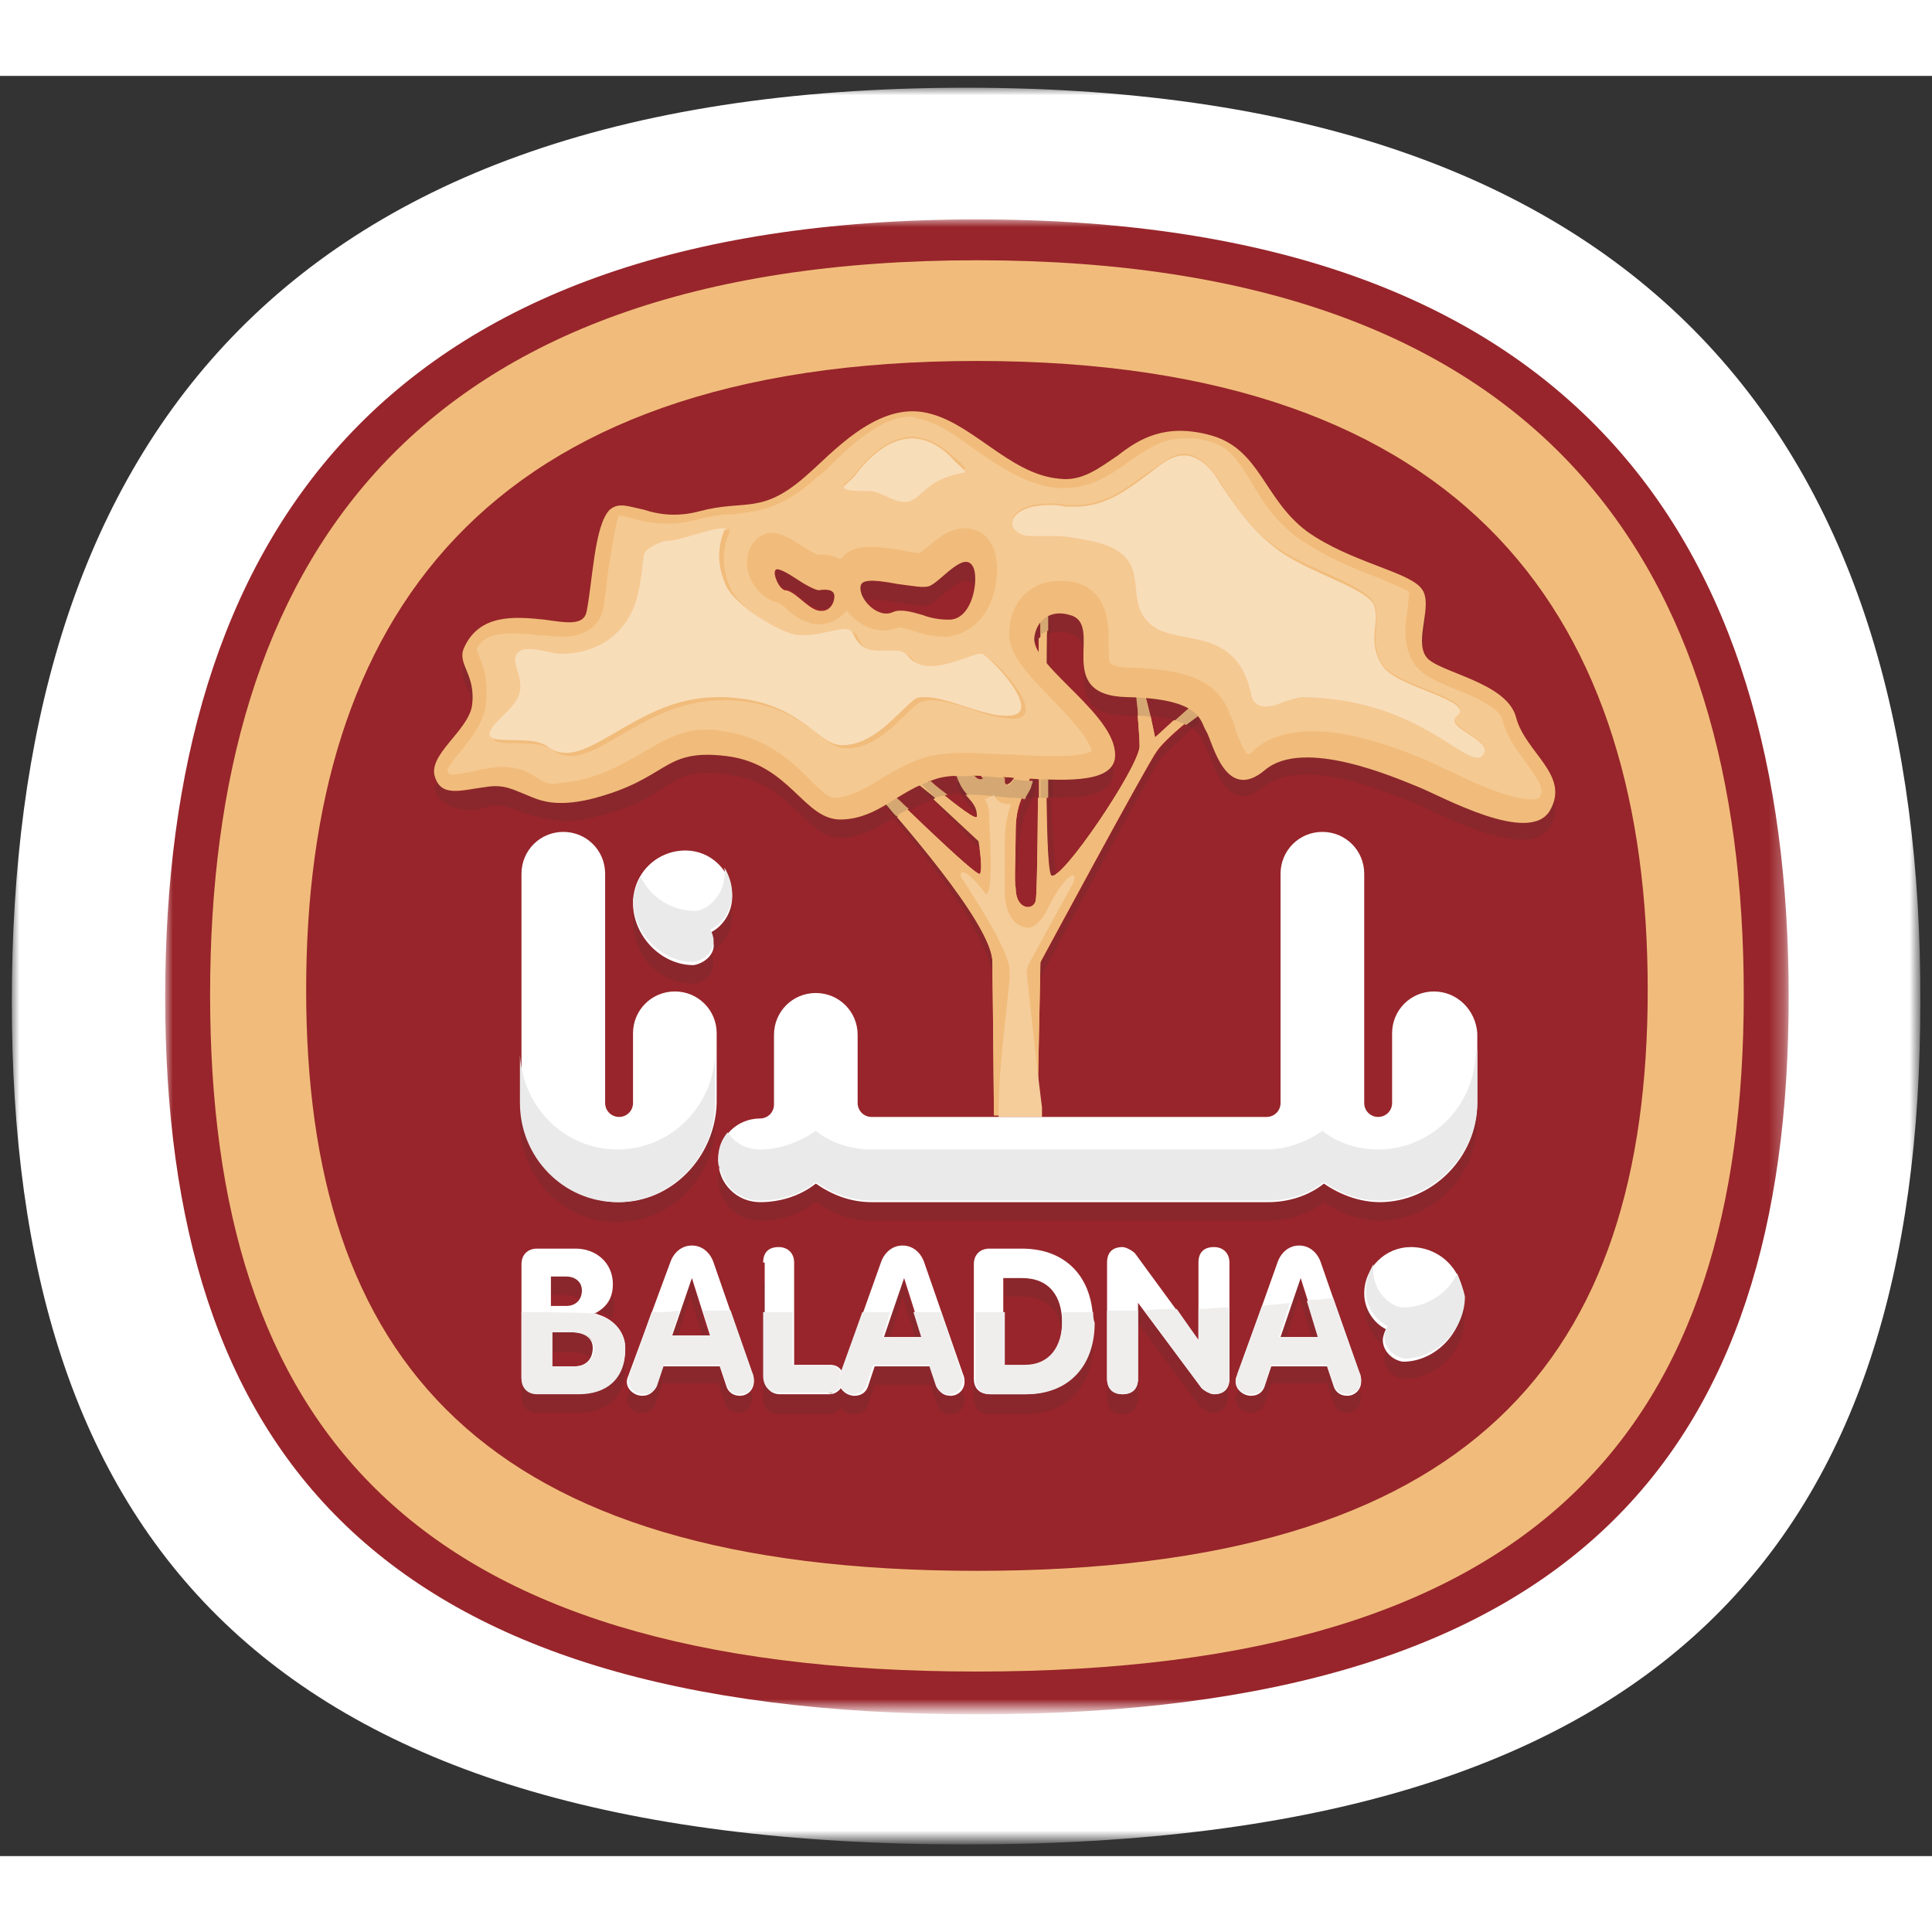 <svg height="100" width="100" viewBox="0 0 327 301.306" xmlns="http://www.w3.org/2000/svg" xmlns:xlink="http://www.w3.org/1999/xlink">
   <rect x="0" y="0" width="327" height="301.306" fill="#333333" stroke="none"/>
   <filter id="Adobe_OpacityMaskFilter" filterUnits="userSpaceOnUse" height="113.3" width="123.3" x="0" y="-.1">
      <feColorMatrix id="feColorMatrix5" type="matrix" values="1 0 0 0 0  0 1 0 0 0  0 0 1 0 0  0 0 0 1 0"/>
   </filter>
   <mask id="mask-2_2_" height="113.3" maskUnits="userSpaceOnUse" width="123.3" x="0" y="-.1">
      <g id="g11" filter="url(#Adobe_OpacityMaskFilter)">
         <polygon id="path-1_2_" clip-rule="evenodd" fill="#fff" fill-rule="evenodd" points="123.3 113.3 0 113.3 0 -.1 123.3 -.1"/>
      </g>
   </mask>
   <filter id="Adobe_OpacityMaskFilter_1_" filterUnits="userSpaceOnUse" height="96.4" width="104.9" x="9.9" y="8.4">
      <feColorMatrix id="feColorMatrix28" type="matrix" values="1 0 0 0 0  0 1 0 0 0  0 0 1 0 0  0 0 0 1 0"/>
   </filter>
   <mask id="mask-2_1_" height="96.4" maskUnits="userSpaceOnUse" width="104.9" x="9.9" y="8.4">
      <g id="g34" filter="url(#Adobe_OpacityMaskFilter_1_)">
         <polygon id="path-1_1_" clip-rule="evenodd" fill="#fff" fill-rule="evenodd" points="114.7 104.8 9.9 104.8 9.9 8.4 114.7 8.4"/>
      </g>
   </mask>
   <path id="Fill-1_1_" clip-rule="evenodd" d="m61.6-.1c-45.5 0-61.6 24.6-61.6 59 0 34.4 16.1 54.4 61.6 54.4 45.5 0 61.6-19.9 61.6-54.4.1-34.4-16.1-59-61.6-59" fill="#fff" fill-rule="evenodd" mask="url(#mask-2_2_)" transform="matrix(2.622 0 0 2.622 2 2.262)"/>
   <g id="g108" clip-rule="evenodd" fill-rule="evenodd" transform="matrix(2.622 0 0 2.622 2 2.1)">
      <path id="Fill-1" d="m62.3 8.4c-38.7 0-52.4 20.9-52.4 50.2 0 29.3 13.7 46.3 52.4 46.3 38.7 0 52.4-17 52.4-46.3 0-29.3-13.7-50.2-52.4-50.2" fill="#98252b" mask="url(#mask-2_1_)" transform="translate(0 .062)"/>
      <path id="Fill-4" d="m36.2 80.3h-1.4v1.3h1.4c.6 0 1 .2 1.2.4.1-.2.2-.4.2-.7 0-.5-.5-1-1.4-1zm2.6-2.5c-.1.5-.5 1-1 1.2 0 0-.1 0-.1 0v0c .4 0 .7.2 1 .4.2-.3.2-.7.2-1.1-.1-.1-.1-.3-.1-.5zm-5.9-.7v0 7.4c0 .6.4 1 1 1h2.7c1.8 0 3-1 3-2.9 0-.2 0-.4-.1-.5-.3 1.4-1.4 2.1-2.9 2.1h-2.7c-.6 0-1-.4-1-1zm2.9-.5h-1v1.3h1c .3 0 .7.1.8.3.1-.2.2-.4.2-.7.1-.6-.4-.9-1-.9z" fill="#8a272c"/>
      <path id="Fill-6" d="m45.6 82.4h-3.6l-.4 1.2c-.1.4-.4.7-.9.7-.3 0-.6-.1-.8-.4l-.1.3c0 .1-.1.2-.1.4 0 .5.4.9 1 .9.5 0 .8-.3.9-.7l.4-1.2h3.6l.4 1.2c.1.4.4.7.9.7.5 0 .9-.4.9-.9 0-.1 0-.3-.1-.5v-.1c-.2.2-.4.3-.7.3-.5 0-.8-.3-.9-.7zm-1.7-5.6v0l-.8 2.2v0l-.5 1.6h.4l.8-2.6v0l .8 2.6h.4z" fill="#8a272c"/>
      <path id="Fill-8" d="m48.5 77.1v0 7.4c0 .7.4 1.1 1 1.1h3.2c.4 0 .7-.2.8-.5.1.3.5.5.9.5.5 0 .8-.3.9-.7l.4-1.2h3.6l.4 1.2c.1.4.4.7.9.7.5 0 .9-.4.9-.9 0-.1 0-.3-.1-.5l-.1-.2c-.2.2-.4.3-.7.3-.5 0-.8-.3-.9-.7l-.4-1.2h-3.6l-.4 1.2c-.1.4-.4.7-.9.7v0 0 0c0 0 0 0 0 0v0 0c0 0 0 0 0 0v0c0 0 0 0 0 0v0c-.3 0-.6-.2-.7-.4l-.1.2c0-.1-.1-.1-.1-.2-.1.1-.2.2-.4.2 0 0 0 0 0 0 0 0 0 0 0 0-.1 0-.2 0-.3 0v0c0 0 0 0 0 0v0c0 0 0 0 0 0v0 0c0 0 0 0 0 0v0 0 0 0h-3.2c-.6 0-1-.4-1-1.1v-5.9zm9-.3v0l-.7 2.2v0l-.5 1.6h.4l.8-2.6v0l .8 2.6h.4l-.5-1.6v0z" fill="#8a272c"/>
      <path id="Fill-10" d="m62.1 77.2v0 7.4c0 .8.6 1 1 1h2.3c2.7 0 4.4-1.8 4.4-4.6 0-.2 0-.4 0-.7-.2 2.4-1.9 4-4.4 4h-2.3c-.4 0-1-.2-1-1zm3.2-.5h-1.2v1.3h1.2c1.5 0 2.3.9 2.5 2.3 0-.2 0-.4 0-.6 0-.2 0-.4 0-.6 0 0 0 0 0 0-.2-1.5-1-2.4-2.5-2.4z" fill="#8a272c"/>
      <path id="Fill-12" d="m72.6 78.4v0 .5.7 0l4.1 5.5c.2.2.6.4.8.4.6 0 1-.4 1-1v-1.3c0 .7-.4 1-1 1-.2 0-.6-.2-.8-.4l-3.7-5v0zm-1.9-1.3v0 7.5c0 .7.4 1 1 1 .6 0 1-.4 1-1v-1.3c0 .7-.4 1-1 1-.6 0-1-.4-1-1z" fill="#8a272c"/>
      <path id="Fill-14" d="m84.9 82.4h-3.6l-.4 1.2c-.1.4-.4.7-.9.7-.3 0-.6-.1-.8-.4l-.1.3c0 .1-.1.2-.1.4 0 .5.4.9 1 .9.5 0 .8-.3.9-.7l.4-1.2h3.6l.4 1.2c.1.4.4.7.9.7.5 0 .9-.4.9-.9 0-.1 0-.3-.1-.5v-.1c-.2.2-.4.3-.7.3-.5 0-.8-.3-.9-.7zm-1.8-5.6v0l-.5 1.6v0l-.7 2.2h.4l.8-2.6v0l .8 2.6h.4l-.7-2.3v0z" fill="#8a272c"/>
      <path id="Fill-16" d="m94.5 65.5c0 3.5-2.8 6.4-6.3 6.4v0 0c-1.3 0-2.6-.4-3.6-1.2-1 .7-2.2 1.2-3.6 1.2h-25.5v0c-1.3 0-2.6-.4-3.6-1.2-1 .7-2.2 1.2-3.6 1.2v0 0c-1.3 0-2.3-.9-2.6-2.1 0 .2-.1.4-.1.6 0 1.5 1.2 2.7 2.7 2.7 1.3 0 2.6-.4 3.6-1.2 1 .7 2.2 1.2 3.6 1.2h25.6c1.3 0 2.6-.4 3.6-1.2 1 .7 2.3 1.2 3.6 1.2 3.4 0 6.3-2.9 6.3-6.4v-1.2z" fill="#8a272c"/>
      <path id="Fill-18" d="m45.4 65.5c0 3.5-2.8 6.4-6.3 6.4v0 0c-3.4 0-6.1-2.7-6.3-6.1v1c0 3.5 2.8 6.4 6.3 6.4 3.4 0 6.3-2.9 6.3-6.4z" fill="#8a272c"/>
      <path id="Fill-20" d="m62.3 11.1c-36.6 0-49.5 19.7-49.5 47.4 0 27.7 12.9 43.7 49.5 43.7 36.6 0 49.5-16 49.5-43.7 0-27.7-12.9-47.4-49.5-47.4m0 84.6c-32 0-43.3-13.7-43.3-37.5 0-23.7 11.3-40.6 43.3-40.6 32 0 43.3 16.9 43.3 40.6 0 23.8-11.3 37.5-43.3 37.5" fill="#f1bc7b"/>
      <path id="Fill-22" d="m55.4 45l .3-.5c0 0 6.7 6.6 6.8 6.2.2-.4-.1-2.1-.1-2.1l-5.7-5.3.5-.2c0 0 5.1 4.5 5.1 3.9 0-1.4-1.6-1.2-1.6-4 0-.2.1-1.9.1-1.9l.8.4c0 0 0 2.1.2 2.6.2.4.8.8.8.2.1-.6.1-2.8.1-2.8h1.3v3.1c0 .9.7-.2.8-.7.1-.5.1-2.6.1-2.6l.8-.2c0 0 .3 2.9-.1 3.8-.4.9-.8 1.5-.8 3.1 0 1.6-.1 3.3 0 3.6 0 1.5 1.2 1.5 1.3.8.2-1.2.2-22.4.2-22.4l.6-.6c0 0-.4 20.8.2 21.4.6.5 5.6-6.9 5.7-8.3 0-1.4-.5-5.7-.5-5.7l.4-.1 1.1 5.2 2.3-2.1.5.5c0 0-2.1 1.6-2.7 2.5-.6.8-7.5 13.6-7.5 13.6l-.2 9.9h-2.8c-.1-10.9-.1-8.8-.1-9.9 0-2.5-6.4-9.6-7.9-11.4" fill="#f3bb7d"/>
      <path id="Fill-24" d="m65.9 52.9c0 0-.1 0-.1 0 .1 0 .1 0 .1 0zm-8.8-5.9c-.1 0-.1.1-.2.1 3.4 4 6 7.7 6.4 10.1 0-.3 0-.3 0-.7 0-2-3.7-6.6-6.2-9.5zm9.7-1.1c0 2.8.1 4.9.3 5.1 0 0 0 0 .1 0 .1 0 .1 0 .2-.1-.1-.9-.2-2.8-.3-5 0 0-.1 0-.3 0zm-7.2-.1c-.1 0-.1 0-.2.1l3.2 3.3c0 0 0 .2.1.5 0-.5-.1-1.1-.1-1.1zm5.8 0c-.3.6-.5 1.2-.5 2.3 0 1 0 2 0 2.7 0-.3.1-.6.1-1 0-2.6.5-3.1.9-4-.1 0-.3 0-.5 0zm-3.7-.2c-.1 0-.3 0-.4 0 .4.7.8 1 1.1 1.5 0 0 0 0 0 0 0 0 .1 0 .1 0v0c-.1-.8-.4-1.1-.8-1.5zm14.1-4.5c-.7.5-1.5 1.3-1.9 1.8-.6.8-7.5 13.6-7.5 13.6v.9c1.3-2.4 7.1-13.2 7.6-13.9.4-.6 1.6-1.6 2.2-2.2-.1 0-.2-.1-.4-.2zm-8.8-6c-.1 0-.1 0-.2.1 0 .6 0 1.3 0 2 .1.1.1.1.2.2 0-.8 0-1.5 0-2.3z" fill="#8a272c"/>
      <path id="Fill-26" d="m55.4 45l .3-.5c0 0 6.7 6.6 6.8 6.2.2-.4-.1-2.1-.1-2.1l-5.7-5.3.5-.2c0 0 5.1 4.5 5.1 3.9 0-1.4-1.6-1.2-1.6-4 0-.2.1-1.9.1-1.9l.8.4c0 0 0 2.1.2 2.6.2.4.8.8.8.2.1-.6.1-2.8.1-2.8h1.3v3.1c0 .9.7-.2.8-.7.1-.5.1-2.6.1-2.6l.8-.2c0 0 .3 2.9-.1 3.8-.4.9-.8 1.5-.8 3.1 0 1.6-.1 3.3 0 3.6 0 1.5 1.2 1.5 1.3.8.2-1.2.2-22.4.2-22.4l.6-.6c0 0-.4 20.8.2 21.4.6.5 5.6-6.9 5.7-8.3 0-1.4-.5-5.7-.5-5.7l.4-.1 1.1 5.2 2.3-2.1.5.5c0 0-2.1 1.6-2.7 2.5-.6.8-7.5 13.6-7.5 13.6l-.2 9.9h-2.8c-.1-10.9-.1-8.8-.1-9.9 0-2.5-6.4-9.6-7.9-11.4" fill="#f1bc7b"/>
      <path id="Fill-28" d="m63.8 66.4h-.4zm2.4-.5v.6h-.1v0h .1c0-.3 0-.4 0-.6z" fill="#af5b51"/>
      <polygon id="Fill-30" fill="#a25a50" points="66.1 66.4 63.8 66.4"/>
      <path id="Fill-32" d="m63.3 45.6c-.2.2-.3.2-.5.3.3.4.3.8.3 1.5 0 0 .3 4.6-.2 4.6 0 0-.1 0-.1-.1-.8-1-1.2-1.3-1.4-1.3-.2 0-.2.3 0 .5.3.5 3 4.5 3 5.8 0 .4 0 .4 0 .7-.3 3.1-.7 5.6-.7 8.8h2.8v-.6c-.5-4-1-8.8-1-8.8l.1-.4c.3-.5 1.4-2.6 2.7-4.9.3-.5.4-.9.2-.9-.2 0-.9.6-1.7 2.3-.3.6-.8 1.1-1.2 1.1 0 0 0 0 0 0-.8-.1-1.4-.7-1.5-2.1 0-.1 0-.4 0-.8 0-.7 0-1.7 0-2.8 0-1 .2-1.7.4-2.3-.1 0-.1 0-.2 0-.3 0-.7-.1-.9-.6 0 0-.1 0-.1 0" fill="#f5cd9b"/>
      <path id="Fill-34" d="m32.9 75.9c0-.6.4-1 1-1h2.5c1.3 0 2.4.9 2.4 2.3 0 .9-.4 1.5-1.2 1.9v0c1.1.2 2 1.1 2 2.2 0 1.9-1.2 2.9-3 2.9h-2.7c-.6 0-1-.4-1-1zm1.9 2.7h1c .6 0 1-.4 1-1 0-.6-.5-.9-1-.9h-1zm0 3.9h1.5c.7 0 1.2-.4 1.2-1.2 0-.6-.5-1-1.4-1h-1.4v2.2z" fill="#fff"/>
      <path id="Fill-36" d="m42.5 75.8c.2-.6.7-1.1 1.4-1.1.7 0 1.2.5 1.4 1.1l2.5 7.2c.1.2.1.4.1.5 0 .5-.4.9-.9.9-.5 0-.8-.3-.9-.7l-.4-1.2h-3.7l-.4 1.2c-.1.4-.4.7-.9.7-.5 0-1-.4-1-.9 0-.2.1-.4.1-.4zm.1 4.8h2.5l-1.2-3.8v0z" fill="#fff"/>
      <path id="Fill-38" d="m48.5 75.8c0-.7.4-1 1-1 .6 0 1 .4 1 1v6.6h2.3c.7 0 .9.5.9 1 0 .4-.4.9-.9.9h-3.2c-.6 0-1-.4-1-1.1v-7.4z" fill="#fff"/>
      <path id="Fill-40" d="m56.1 75.8c.2-.6.7-1.1 1.4-1.1.7 0 1.2.5 1.4 1.1l2.5 7.2c.1.2.1.4.1.5 0 .5-.4.9-.9.9-.5 0-.8-.3-.9-.7l-.4-1.2h-3.6l-.4 1.2c-.1.4-.4.7-.9.7-.5 0-1-.4-1-.9 0-.2.1-.4.1-.4zm.2 4.8h2.5l-1.2-3.8v0z" fill="#fff"/>
      <path id="Fill-42" d="m62.1 75.9c0-.6.4-1 1-1h2.1c2.9 0 4.6 1.9 4.6 4.8 0 2.8-1.8 4.6-4.4 4.6h-2.3c-.4 0-1-.2-1-1zm2 6.6h1.3c1.7 0 2.4-1.3 2.4-2.8 0-1.7-.8-2.9-2.6-2.9h-1.2v5.7z" fill="#fff"/>
      <path id="Fill-44" d="m70.7 75.8c0-.7.4-1 1-1 .2 0 .6.2.8.4l4.1 5.6v0-5c0-.7.4-1 1-1 .6 0 1 .4 1 1v7.5c0 .7-.4 1-1 1-.2 0-.6-.2-.8-.4l-4.1-5.5v0 4.9c0 .7-.4 1-1 1-.6 0-1-.4-1-1z" fill="#fff"/>
      <path id="Fill-46" d="m81.7 75.8c.2-.6.7-1.1 1.4-1.1.7 0 1.2.5 1.4 1.1l2.5 7.2c.1.2.1.4.1.5 0 .5-.4.9-.9.9-.5 0-.8-.3-.9-.7l-.4-1.2h-3.6l-.4 1.2c-.1.4-.4.7-.9.7-.5 0-1-.4-1-.9 0-.2.1-.4.1-.4zm.2 4.8h2.5l-1.2-3.8v0z" fill="#fff"/>
      <path id="Fill-48" d="m39.2 71.9c-3.4 0-6.3-2.9-6.3-6.4v-14.8c0-1.5 1.2-2.7 2.7-2.7 1.5 0 2.7 1.2 2.7 2.7v14.8c0 .5.4.9.9.9.5 0 .9-.4.9-.9v-4.5c0-1.5 1.2-2.7 2.7-2.7 1.5 0 2.7 1.2 2.7 2.7v4.5c-.1 3.5-2.9 6.4-6.3 6.4" fill="#fff"/>
      <path id="Fill-50" d="m91.8 58.3c-1.5 0-2.7 1.2-2.7 2.7v4.5c0 .5-.4.9-.9.9-.5 0-.9-.4-.9-.9v-14.8c0-1.5-1.2-2.7-2.7-2.7-1.5 0-2.7 1.2-2.7 2.7v14.6c0 .1 0 .1 0 .2 0 .5-.4.9-.9.9h-25.5c-.5 0-.9-.4-.9-.9 0-.1 0-.1 0-.2v-4.2c0-1.5-1.2-2.7-2.7-2.7-1.5 0-2.7 1.2-2.7 2.7v4.5c0 .5-.4.9-.9.9-1.5 0-2.7 1.2-2.7 2.7 0 1.5 1.2 2.7 2.7 2.7 1.3 0 2.6-.4 3.6-1.2 1 .7 2.2 1.2 3.6 1.2h25.6c1.3 0 2.6-.4 3.6-1.2 1 .7 2.3 1.2 3.6 1.2 3.4 0 6.3-2.9 6.3-6.4v-4.5c-.1-1.5-1.3-2.7-2.8-2.7" fill="#fff"/>
      <path id="Fill-52" d="m36.2 80.3c.9 0 1.4.4 1.4 1 0-.5-.5-1-1.4-1m1.5-1.2c0 0 0 0 0 0 0 0 0 0 0 0" fill="#c6a29a"/>
      <path id="Fill-54" d="m34.8 80.3v0h1.4c.9 0 1.4.4 1.4 1 0 .7-.5 1.2-1.2 1.2h-1.5v-2.2zm-1.9-1.3v4.3c0 .6.4 1 1 1h2.7c1.8 0 3-1 3-2.9 0-1.2-.9-2.1-2-2.2v0c0 0 .1 0 .1 0 0 0 .1 0 .1-.1-1.6-.1-3.3-.1-4.9-.1z" fill="#efeeed"/>
      <path id="Fill-56" d="m41.3 79l-1.4 4c0 .1-.1.2-.1.4 0-.2.1-.4.1-.4z" fill="#cca49c"/>
      <polygon id="Fill-58" fill="#c6a29a" points="42.6 80.6 43.1 79"/>
      <path id="Fill-60" d="m41.3 79l-1.4 4c0 .1-.1.2-.1.4 0 .5.4.9 1 .9.5 0 .8-.3.9-.7l.4-1.2h3.6l.4 1.2c.1.4.4.7.9.7.5 0 .9-.4.9-.9 0-.1 0-.3-.1-.5l-1.4-4c-.6 0-1.2 0-1.8 0l .5 1.6h-2.5l.5-1.6c-.6.1-1.2.1-1.8.1" fill="#efeeed"/>
      <path id="Fill-62" d="m53.5 83.8c0 0 0 0 0 0 0 0 0 0 0 0zm .9-3.4l-.9 2.5v0z" fill="#cca49c"/>
      <path id="Fill-64" d="m53 84.2c-.1 0-.2 0-.3 0 .2.1.2.1.3 0zm3.8-5.2v0l-.5 1.6zm1.4 0v0l .5 1.6z" fill="#c6a29a"/>
      <path id="Fill-66" d="m50.4 79h-1.9v4.1c0 .7.4 1.1 1 1.1h3.2v0 0c0 0 0 0 0 0v0 0 0c0 0 0 0 0 0v0c0 0 0 0 0 0v0 0c .1 0 .2 0 .3 0 0 0 0 0 0 0 0 0 0 0 0 0 .2-.1.4-.2.5-.4 0 0 0 0 0 0-.1-.1-.1-.3-.1-.4 0-.2.1-.4.1-.4v-.1 0 0c-.1-.3-.4-.5-.8-.5 0 0 0 0 0 0v0 0c0 0 0 0 0 0v0 0h-2.3z" fill="#efeeed"/>
      <path id="Fill-68" d="m60 79c-.6 0-1.2 0-1.8 0l .5 1.6h-2.5l.5-1.6c-.6 0-1.2 0-1.8 0l-.5 1.4-.9 2.5v.1c0 .1-.1.2-.1.4 0 .1 0 .3.1.4v0 0c .1.3.5.5.8.5v0c0 0 0 0 0 0v0c0 0 0 0 0 0v0c0 0 0 0 0 0v0 0 0 0c .5 0 .8-.3.9-.7l.4-1.2h3.6l.4 1.2c.1.4.4.7.9.7.5 0 .9-.4.9-.9 0-.1 0-.3-.1-.5z" fill="#efeeed"/>
      <path id="Fill-70" d="m67.8 79v0c0 .2 0 .4 0 .6 0-.2 0-.4 0-.6" fill="#c6a29a"/>
      <path id="Fill-72" d="m69.8 79c-.7 0-1.3 0-2 0 0 .2 0 .4 0 .6 0 1.6-.8 2.8-2.4 2.8h-1.3v-3.4c-.6 0-1.3 0-1.9 0v4.3c0 .8.6 1 1 1h2.3c2.7 0 4.4-1.8 4.4-4.6-.1-.3-.1-.5-.1-.7" fill="#efeeed"/>
      <path id="Fill-74" d="m72.6 78.9c-.6 0-1.3 0-1.9 0v4.4c0 .7.4 1 1 1 .6 0 1-.4 1-1v-4.4z" fill="#efeeed"/>
      <polygon id="Fill-76" fill="#cca49c" points="75.1 78.9 76.6 80.8"/>
      <polygon id="Fill-78" fill="#c6a29a" points="73 78.9 76.7 83.9"/>
      <path id="Fill-80" d="m78.5 78.7c-.6 0-1.3.1-1.9.1v2 0l-1.4-2c-.7 0-1.4 0-2.1.1l3.7 5c .2.2.6.4.8.4.6 0 1-.4 1-1v-4.6z" fill="#efeeed"/>
      <path id="Fill-82" d="m85.3 78.1v0l1.7 4.9c.1.2.1.4.1.5 0-.1 0-.3-.1-.5z" fill="#cca49c"/>
      <path id="Fill-84" d="m82.6 78.4v0l-.7 2.2zm1-.1v0l .7 2.3z" fill="#c6a29a"/>
      <path id="Fill-86" d="m85.3 78.1c-.4 0-.8.1-1.2.1-.2 0-.4 0-.5.1l.7 2.3h-2.5l.7-2.2c-.6.1-1.2.1-1.8.2l-1.6 4.4c0 .1-.1.2-.1.4 0 .5.4.9 1 .9.5 0 .8-.3.9-.7l.4-1.2h3.6l.4 1.2c.1.4.4.7.9.7.5 0 .9-.4.9-.9 0-.1 0-.3-.1-.5z" fill="#efeeed"/>
      <path id="Fill-88" d="m90.3 76c-1.6 0-2.9 1.4-2.9 3 0 1 .6 1.9 1.4 2.3-.1.2-.2.5-.2.7 0 .7.6 1.3 1.3 1.3v0c2.1 0 3.9-1.8 3.9-4-.1-1.8-1.6-3.3-3.5-3.3z" fill="#8a272c"/>
      <path id="Fill-90" d="m89.8 82.2c2.1 0 3.9-1.9 3.9-4 0-1.9-1.5-3.4-3.4-3.4-1.6 0-3 1.3-3 3 0 1 .6 1.9 1.4 2.3-.1.2-.2.5-.2.7 0 .7.6 1.3 1.3 1.4" fill="#fff"/>
      <path id="Fill-92" d="m93.3 76.5c-.6 1.3-2 2.2-3.5 2.2-.7 0-2.1-1-1.9-2.8-.3.5-.5 1.1-.5 1.7 0 1 .6 1.9 1.4 2.3-.1.2-.2.5-.2.7 0 .7.6 1.3 1.3 1.4 2.1 0 3.9-1.9 3.9-4-.1-.5-.3-1-.5-1.5" fill="#eaeaea"/>
      <path id="Fill-94" d="m43.5 50.4v0c-1.9 0-3.4 1.5-3.4 3.4 0 2.2 1.7 4 3.9 4v0c .7 0 1.3-.6 1.3-1.3 0-.3-.1-.5-.2-.7.8-.5 1.4-1.3 1.4-2.3 0-1.8-1.3-3.1-3-3.1" fill="#8a272c"/>
      <path id="Fill-96" d="m44 56.6c-2.1 0-3.9-1.9-3.9-4 0-1.9 1.5-3.4 3.4-3.4 1.6 0 3 1.3 3 3 0 1-.6 1.9-1.4 2.3.1.2.2.5.2.7.1.7-.6 1.3-1.3 1.4" fill="#fff"/>
      <path id="Fill-98" d="m40.6 50.9c.6 1.3 2 2.2 3.5 2.2.7 0 2.1-1 1.9-2.8.3.5.5 1.1.5 1.7 0 1-.6 1.9-1.4 2.3.1.2.2.5.2.7 0 .7-.6 1.3-1.3 1.4-2.1 0-3.9-1.9-3.9-4 .1-.5.2-1 .5-1.5" fill="#eaeaea"/>
      <path id="Fill-100" d="m32.9 62.1v3.4c0 .1 0 .2 0 .3v-3.4c0-.1 0-.2 0-.3" fill="#90262b"/>
      <path id="Fill-102" d="m32.9 62.4v3.4c.2 3.4 2.9 6.1 6.3 6.1v0c-3.4 0-6.3-2.9-6.3-6.4z" fill="#83282c"/>
      <path id="Fill-104" d="m45.4 62.1c0 3.5-2.8 6.4-6.3 6.4-3.4 0-6.1-2.7-6.3-6.1v3.1c0 3.5 2.8 6.4 6.3 6.4 3.4 0 6.3-2.9 6.3-6.4z" fill="#eaeaea"/>
      <path id="Fill-106" d="m46.2 67.5c-.4.5-.6 1.1-.6 1.7 0 .2 0 .4.1.6 0 0 0 0 0 0 0-.2-.1-.4-.1-.6 0-.7.2-1.2.6-1.7 0 0 0 0 0 0" fill="#90262b"/>
      <path id="Fill-108" d="m51.9 70.8c0 0 0 0 0 0 1 .7 2.2 1.2 3.6 1.2v0c-1.4-.1-2.6-.5-3.6-1.2m32.8 0v0c1 .7 2.2 1.2 3.6 1.2v0c-1.4-.1-2.6-.5-3.6-1.2m-39-1c0 0 0 0 0 0 .3 1.2 1.3 2.1 2.6 2.1v0c-1.3 0-2.3-.9-2.6-2.1" fill="#83282c"/>
      <path id="Fill-110" d="m94.5 62.1c0 3.5-2.8 6.4-6.3 6.4-1.3 0-2.6-.4-3.6-1.2-1 .7-2.3 1.2-3.6 1.2h-25.5c-1.3 0-2.6-.4-3.6-1.2-1 .7-2.3 1.2-3.6 1.2-.9 0-1.6-.4-2.1-1.1-.4.5-.6 1-.6 1.7 0 .2 0 .4.1.6.3 1.2 1.3 2.1 2.6 2.1 1.3 0 2.6-.4 3.6-1.2 0 0 0 0 0 0 0 0 0 0 0 0 1 .7 2.2 1.2 3.6 1.2h25.6c1.3 0 2.6-.4 3.6-1.2 0 0 0 0 0 0v0c1 .7 2.2 1.2 3.6 1.2 3.4 0 6.3-2.9 6.3-6.4v-3.3z" fill="#eaeaea"/>
      <path id="Fill-112" d="m66.4 34.3c-.3.3-.4.7-.5 1.1 0 .2 0 .4.1.6.1-.2.2-.4.4-.6 0-.3 0-.7 0-1v0 0 0 0 0 0 0 0 0zm1.2-.4c-.2 0-.4 0-.6.1 0 .4 0 .8 0 1.2.2-.1.4-.1.6-.1.2 0 .4 0 .7.1.7.2.9.7.9 1.3 0-1.1.2-2.2-.9-2.5-.3-.1-.5-.1-.7-.1" fill="#8a272c"/>
      <path id="Fill-114" d="m67 33.9c0 0-.1 0-.1.1 0 .4 0 .8 0 1.2.1 0 .1 0 .2-.1-.1-.4-.1-.8-.1-1.2" fill="#7e282c"/>
      <path id="Fill-116" d="m66.9 34c-.2.1-.3.2-.5.3v0 0 0 0 0 0 0 0 0 0 0 0 0c0 .3 0 .6 0 1 .1-.1.3-.2.5-.3 0-.2 0-.6 0-1" fill="#d5a772"/>
      <path id="Fill-118" d="m76.6 40.5c0 0-.1.1-.2.1l.3.3c0 0-.2.2-.5.4.7.5.7 1 .9 1.3.3.5.9 3.1 2.4 3.1.4 0 .8-.2 1.3-.6.7-.6 1.7-.8 2.8-.8 2.7 0 6 1.5 7.1 1.9 1.1.5 4.5 2.3 6.8 2.3.8 0 1.4-.2 1.8-.8.4-.7.4-1.2.2-1.8-.1.2-.1.4-.2.6-.3.6-1 .8-1.8.8-2.2 0-5.6-1.9-6.8-2.3-1.1-.5-4.4-1.9-7.1-1.9-1.1 0-2 .2-2.8.8-.5.4-1 .6-1.3.6-1.5 0-2.1-2.7-2.4-3.1-.1-.2-.2-.5-.5-.9m-3.4-1.2l.3 1.2c.7.1 1.2.2 1.6.3l.9-.8c-.5-.3-1.3-.5-2.8-.7m-4-2.2c0 1.5-.3 3.4 2.8 3.4.3 0 .5 0 .7 0 0 0 0-.1 0-.1 0-.4-.1-.8-.1-1.1-.2 0-.4 0-.6 0-2.3-.1-2.7-1.1-2.8-2.2m22-3.2c-.1.8-.3 1.6-.1 2.2 0-.7.2-1.6.1-2.2" fill="#8a272c"/>
      <path id="Fill-120" d="m76.4 40.6c-.2.1-.4.3-.6.5.2.1.3.2.4.2.3-.2.5-.4.5-.4zm-3.8-1.3c0 .4.1.7.1 1.1 0-.4 0-.7-.1-1.1 0 0 0 0 0 0z" fill="#7e282c"/>
      <path id="Fill-122" d="m76 40l-.9.8c.3.1.5.2.7.3.4-.3.7-.5.8-.6-.1-.2-.3-.3-.6-.5m-3.4-.7c0 .4.1.8.1 1.2.3 0 .5 0 .8.1l-.3-1.2c-.1-.1-.4-.1-.6-.1" fill="#d5a772"/>
      <path id="Fill-124" d="m58.6 45c-.5.2-1 .5-1.4.8.2.2.5.5.8.8.4-.2.9-.5 1.5-.7zm7.5-.4c0 .5-.1.9-.2 1.2 0 0 0 0 0 0 .2 0 .3 0 .4 0 0-.4 0-.8 0-1.2 0 0-.1 0-.2 0zm-1.9-.1v.4c0 0 0 0 .1 0 .1 0 .3-.2.4-.4 0 0-.1 0-.1 0-.1 0-.2 0-.4 0zm-3.2-.1c-.5 0-1 .1-1.4.2-.1 0-.2.1-.3.1.4.3.8.6 1.1.9.3 0 .6-.1.9-.1-.1-.2-.3-.6-.3-1.1zm1.1 0c .1.2.3.3.4.3.1 0 .2-.1.2-.2-.2-.1-.4-.1-.6-.1zm8.9-.9c-.4.9-1.7 1.1-3.4 1.1-.2 0-.3 0-.5 0 0 .4 0 .8 0 1.2.2 0 .3 0 .5 0 1.9 0 3.3-.3 3.5-1.4.1-.2 0-.5-.1-.9zm-26.1-.5c-2.9 0-2.9 1.7-7.5 2.8-.7.2-1.3.2-1.8.2-1 0-1.6-.3-2.3-.5-.6-.3-1.2-.5-2-.5-.2 0-.4 0-.6.1-.8.1-1.5.3-2 .3-.6 0-1-.2-1.2-.8-.2.4-.2.7-.1 1 .3.5 1.1 1 2.2 1 .4 0 .7-.1 1.1-.2.2-.1.4-.1.5-.1.6 0 1.2.2 1.9.5.7.2 1.6.5 2.7.5.6 0 1.3-.1 2-.3 4.6-1.1 4.3-2.8 7.1-2.8.4 0 .8 0 1.3.1 4.2.5 5 4.1 7.3 4.1 0 0 .1 0 .1 0 1.4-.1 2.3-.7 3.3-1.3-.2-.3-.5-.5-.7-.8-.8.5-1.6.8-2.7.9 0 0-.1 0-.1 0-2.3 0-3.2-3.6-7.3-4.1-.5-.1-.9-.1-1.2-.1zm-15.7-5.9c0 .1 0 .1 0 0-.4.9.3 1.5.5 2.6.2-1.2-.2-1.9-.5-2.6z" fill="#8a272c"/>
      <path id="Fill-126" d="m56.5 46.2c-.1 0-.1.1-.2.1.2.3.5.5.7.8.1 0 .1-.1.2-.1-.3-.3-.5-.5-.7-.8zm2.1-1.2c0 0 0 0 0 0l .8.9c.1 0 .1 0 .2-.1zm8.2-.4c0 .4 0 .8 0 1.2.1 0 .2 0 .4 0 0-.4 0-.8 0-1.2-.2 0-.3 0-.4 0zm-.9 0c0 .1-.1.3-.1.4-.1.3-.3.5-.4.8.2 0 .3 0 .5 0 0 0 0 0 0 0 .1-.3.2-.7.2-1.2-.1 0-.1 0-.2 0zm-1.7-.1v.2c0 .1 0 .2.1.3l-.1-.5c0 0 0 0 0 0zm-3.2-.1c0 0 0 0 0 0 0 .5.1.9.3 1.2.1 0 .2 0 .4 0v0c-.3-.3-.5-.7-.7-1.2z" fill="#7e282c"/>
      <path id="Fill-128" d="m57.1 45.8c-.2.1-.4.3-.7.4.2.2.4.5.7.8.2-.2.5-.3.8-.5-.3-.2-.5-.5-.8-.7m2.2-1.1c-.2.1-.4.2-.6.2l.9.9c0 0 0 0 0 0 .2-.1.5-.1.8-.2-.4-.3-.8-.6-1.1-.9m7.1-.1c0 .4 0 .8 0 1.2.2 0 .3 0 .5 0 0-.4 0-.8 0-1.2-.2 0-.4 0-.5 0m-4.7-.2c-.2 0-.4 0-.7 0 .2.6.4.9.7 1.2.5 0 1 0 1.6.1 0 0 .1-.1.1-.1 0 0 0 .1 0 .1.4 0 .8.1 1.2.1.3 0 .5 0 .8.1.1-.3.3-.5.4-.8 0-.1.1-.2.1-.4-.4 0-.8 0-1.2-.1-.1.2-.3.4-.4.4 0 0-.1 0-.1 0 0 0-.1-.1-.1-.3v-.2c-.5 0-1-.1-1.4-.1 0 .2-.1.2-.2.2-.1 0-.3-.1-.4-.3-.1.1-.3.1-.4.1" fill="#d5a772"/>
      <path id="Fill-130" d="m63.4 45.5c0 0-.1.1-.1.1.1 0 .1 0 .2 0-.1 0-.1 0-.1-.1" fill="#d7b58c"/>
      <path id="Fill-132" d="m49.4 31c0 0-.1 0 0 0-.3.3.1 1.3.6 1.3v0 0c .5 0 1.3 1.1 2.1 1.3 0 0 0 0 0 0 0 0 0 0 0 0 .1 0 .3 0 .4 0 0 0 .1 0 .1 0 .4-.2.5-.6.5-.8 0-.3-.2-.4-.6-.4-.1 0-.2 0-.4 0 0 0 0 0 0 0-.3 0-.9-.3-1.4-.7-.5-.3-1.1-.7-1.3-.7m12.1-.4c-.7 0-1.7 1.2-2.3 1.5-.1.1-.3.1-.5.1-.4 0-1-.1-1.6-.2-.6-.1-1.2-.2-1.7-.2-.4 0-.7.1-.7.3-.1.3 0 .7.3 1 .1 0 .3-.1.5-.1.5 0 1.1.1 1.7.2.6.1 1.2.2 1.6.2.2 0 .4 0 .5-.1.6-.3 1.6-1.5 2.3-1.5.2 0 .4.1.5.4 0 0 0 .1 0 .1.1-.5.1-1.1 0-1.3-.2-.3-.4-.4-.6-.4" fill="#8a272c"/>
      <path id="Fill-134" d="m27.3 44.4c.4 1.4 1.7.9 3.3.7 1.2-.2 1.8.2 2.6.5.9.4 1.9.8 4.1.3 5.2-1.3 4.6-3.3 8.8-2.8 4.2.5 5 4.2 7.5 4.1 2.4-.1 3.5-1.8 6-2.6 1.1-.4 3.1-.2 5.1-.1 3.1.2 6.2.4 6.5-1.2.4-2.7-5.3-5.9-5.2-7.8.1-1.1 1-1.9 2.3-1.5 2.3.6-1.2 5.2 3.7 5.3 4.9.1 4.7 1.6 5.1 2.2.4.6 1.2 4.7 3.8 2.5 2.5-2.1 8.4.5 9.9 1.1 1.5.6 7.2 3.8 8.5 1.5 1.3-2.3-1.6-3.7-2.2-6-.6-2.3-5.1-2.9-5.8-3.9-.8-1.1.5-3.4-.3-4.4-.8-1.1-4.6-1.7-7.4-3.7-2.8-2.1-3-5.3-6.2-6.2-2.9-.8-4.6.2-6 1.3-1.2.8-2.3 1.7-3.8 1.5-3.3-.3-5.7-3.8-8.8-4.3-3.1-.5-5.9 2.7-7.4 4-3 2.7-4 1.6-7 2.4-1.5.4-2.7.2-3.6-.1-1-.2-1.6-.5-2.2 0-1 1-1.1 4.6-1.5 6.6-.2.9-1.3.7-2.7.5-1.9-.2-4.2-.4-5.2 1.8-.5 1.1.8 1.7.5 3.8-.3 1.6-2.8 3.1-2.4 4.5m27.5-12.3c.1-.5 1.3-.3 2.4-.1.9.1 1.7.3 2.1.1.8-.4 2.3-2.4 2.8-1.1.3.8-.1 3.3-1.6 3.3-.6 0-1.2-.1-1.7-.3-.7-.2-1.4-.4-1.9-.2-1 .5-2.3-.9-2.1-1.7m-5.5-1c .1-.2.8.2 1.4.6.6.4 1.2.7 1.4.7.6-.1 1 0 1 .4 0 .4-.3 1.1-1.1.9-.7-.2-1.5-1.3-2.1-1.3-.4-.1-.8-1.1-.6-1.3" fill="#f1bc7b"/>
      <path id="Fill-136" d="m35.5 36.5c3.1 0 4.6-2.1 5-3.8.2-.8.3-1.7.4-2.6 0-.4 1-.9 1.6-.9.7 0 2.7-.8 3.5-.8.3 0 .4.1.3.3-.6 1.5-.3 2.7.1 3.6.6 1.3 3.3 3 4.6 3.2.2 0 .3 0 .5 0 .5 0 1-.1 1.4-.2.5-.1.9-.2 1.2-.2.3 0 .4.1.5.3.4.9 1 1.1 1.6 1.1.2 0 .4 0 .6 0 .2 0 .4 0 .6 0 .3 0 .5.1.7.3.4.5.9.7 1.5.7.6 0 1.3-.2 1.9-.4.6-.2 1.1-.4 1.3-.4 0 0 .1 0 .1 0 .5.1 4.2 4 1.7 4-.3 0-.8-.1-1.4-.2-1-.3-2.7-1-3.9-1-.3 0-.6.1-.8.2-1.3 1.1-2.6 2.9-4.6 2.9 0 0-.1 0-.1 0-1.6 0-2.6-2.9-7.5-3.1-.1 0-.3 0-.4 0-2.3 0-4.2.9-5.8 1.8-1.6.9-2.9 1.8-4 1.8-.4 0-.8-.1-1.2-.4-1.4-1-5.3.4-3.2-1.7.6-.6 1.3-1.2 1.4-1.9.2-1-.7-2.1-.1-2.5.2-.1.4-.2.7-.2.5-.2 1.3.1 1.8.1m23.1-6.5c.1-.1.3-.2.4-.3.7-.6 1.5-1.3 2.5-1.3.9 0 1.6.5 1.9 1.4.4 1.1.2 2.9-.6 4.1-.6.9-1.5 1.4-2.4 1.5h-.1c-.9 0-1.6-.2-2.2-.4-.3-.1-.6-.2-.8-.2-.3.1-.7.2-1 .2-1 0-1.9-.6-2.4-1.3-.4.5-1 .9-1.8.9-.2 0-.4 0-.6-.1-.7-.2-1.2-.6-1.6-1-.1-.1-.3-.2-.4-.3-.7-.1-1.4-.7-1.8-1.5-.4-.9-.3-1.8.2-2.4.3-.4.7-.6 1.2-.6.6 0 1.2.4 2 .9.3.2.7.4.9.5.1 0 .2 0 .3 0 .4 0 .8.1 1.2.3.3-.4.8-.8 1.9-.8.6 0 1.3.1 2 .2.4.1.9.2 1.2.2m10.1-3.1c2.1 0 3.6-1.4 4.8-2.2 1-.7 1.5-1.1 2.2-1.1 0 0 0 0 0 0 .6 0 1.4.4 2.3 1.8.8 1.3 1.8 2.9 3.6 4.2 1.9 1.4 5.7 2.4 6.3 3.6.6 1.1-.4 2.5.6 4 .9 1.4 6 2.2 4.8 3.2-1 .8 2.6 1.7 1.6 2.6-.1.1-.2.1-.3.1-1.2 0-4.2-3.8-11.3-3.9v0c-.4 0-.8.1-1.2.3-.4.1-.9.3-1.2.3-.4 0-.8-.2-.9-.8-1-4.7-5.1-2.9-6.7-4.7-1.6-1.8.6-4.3-3.7-5.2-1-.2-1.7-.3-2.3-.3-.3 0-.5 0-.7 0-.2 0-.4 0-.6 0-.3 0-.6 0-1-.2-.9-.5-.4-1.8 2-1.8.3 0 .7 0 1 .1.3 0 .5 0 .7 0m-11.1-.3c-.7 0-1.6-.7-2.2-.7-.9 0-2-.1-1.6-.4.2-.2.5-.4.7-.7 1.3-1.7 2.6-2.3 3.6-2.3 1.1 0 2.1.7 2.7 1.3.4.3.9.8.7.8-2.3.4-2.6 1.4-3.4 1.8-.2.2-.3.2-.5.2m.4-5.4c-1.9 0-3.9 1.9-5.2 3.2-.2.2-.5.5-.7.6-2.4 2.2-3.9 2.3-5.6 2.5-.6 0-1.3.1-2.1.3-.7.2-1.4.3-2 .3-1.1 0-1.9-.2-2.6-.4-.2-.1-.5-.1-.6-.1-.3.6-.5 2.5-.7 3.5-.1.9-.2 1.7-.3 2.4-.1.6-.6 1.9-2.7 1.9-.5 0-1-.1-1.6-.1-.6-.1-1.2-.1-1.7-.1-1.3 0-1.9.4-2.2 1 0 .1.1.2.1.3.3.7.7 1.7.5 3.3-.2 1.3-1 2.2-1.7 3.1-.3.3-.7.9-.8 1.1.1.2.1.3.4.3.2 0 1.4-.2 1.6-.3.6-.1 1.1-.2 1.5-.2 2 0 2.4 1.1 3.3 1.1.3 0 .6-.1.9-.1 4-.5 6-3.4 8.9-3.4.1 0 .1 0 .2 0 .3 0 .6 0 1 .1 2.8.4 4.4 1.9 5.6 3.1.8.8 1.2 1.2 1.7 1.2 1-.1 1.7-.5 2.7-1.1.8-.5 1.8-1.1 3-1.5.7-.2 1.5-.3 2.6-.3 1 0 2 .1 3.1.1 1 .1 2.1.1 3 .1 1.3 0 1.9-.2 2.1-.3-.1-.8-1.7-2.5-2.6-3.4-1.5-1.6-2.9-2.9-2.7-4.5.1-1.8 1.4-3.1 3.2-3.1.3 0 .7 0 1.1.1 2.1.6 2.1 2.8 2.1 3.8 0 .5 0 1.2.1 1.4 0 0 .3.3 1.3.3 4.3.1 5.7 1.2 6.4 2.9v.1c.2.3.3.6.4 1 .1.3.5 1.4.8 1.6.1 0 .2-.1.4-.3.9-.8 2.2-1.2 3.8-1.2 2.9 0 6.2 1.4 7.6 2l .2.1c.2.1.6.3.9.4 1.4.7 3.9 1.9 5.4 1.9.4 0 .5-.1.5-.1.3-.5.2-.8-.8-2.2-.6-.8-1.3-1.7-1.6-2.9-.2-.7-1.9-1.5-3-1.9-1.2-.5-2.2-.9-2.7-1.7-.7-1.1-.6-2.4-.4-3.4 0-.3.1-.9.1-1.2-.3-.2-1.3-.6-2-.9-1.6-.6-3.5-1.4-5.2-2.6-1.5-1.1-2.3-2.4-3-3.6-.9-1.5-1.5-2.3-2.7-2.6-.6-.2-1.1-.2-1.6-.2-1.5 0-2.4.7-3.6 1.5-1.1.8-2.4 1.7-4.1 1.7-.2 0-.3 0-.5 0-2.1-.2-3.9-1.5-5.5-2.6-1.2-.9-2.4-1.7-3.6-1.9-.1-.1-.2-.1-.4-.1" fill="#f5c992"/>
      <path id="Fill-138" d="m45.9 28.4c-.8 0-2.8.8-3.5.8-.5 0-1.5.5-1.6.9-.1.9-.2 1.8-.4 2.6-.4 1.8-1.9 3.8-5 3.8-.4 0-1.3-.3-2-.3-.3 0-.5 0-.7.2-.6.5.3 1.5.1 2.5-.1.7-.8 1.3-1.4 1.9-2 2.1 1.9.7 3.2 1.7.4.3.8.4 1.2.4 1.1 0 2.4-.9 4-1.8 1.6-.9 3.4-1.8 5.8-1.8.1 0 .3 0 .4 0 4.9.2 5.9 3 7.5 3.1 0 0 .1 0 .1 0 2 0 3.4-1.9 4.6-2.9.2-.2.5-.2.8-.2 1.1 0 2.9.8 3.9 1 .6.2 1.1.2 1.4.2 2.5 0-1.2-3.9-1.7-4 0 0 0 0-.1 0-.2 0-.7.2-1.3.4-.6.2-1.3.4-1.9.4-.6 0-1.1-.2-1.5-.7-.2-.2-.4-.3-.7-.3-.2 0-.4 0-.6 0-.2 0-.4 0-.6 0-.6 0-1.2-.2-1.6-1.1-.1-.2-.3-.3-.5-.3-.3 0-.7.1-1.2.2-.5.1-.9.2-1.4.2-.2 0-.3 0-.5 0-1.2-.2-4-1.9-4.6-3.2-.4-.9-.7-2.1-.1-3.6.3 0 .2-.1-.1-.1m29.8-4.7c0 0 0 0 0 0-.7 0-1.2.3-2.2 1.1-1.1.8-2.7 2.2-4.8 2.2-.2 0-.4 0-.7 0-.4-.1-.7-.1-1-.1-2.4 0-2.9 1.3-2 1.8.3.2.6.2 1 .2.2 0 .3 0 .6 0 .2 0 .4 0 .7 0 .6 0 1.3.1 2.3.3 4.3.9 2.1 3.5 3.7 5.2 1.6 1.8 5.7 0 6.7 4.7.1.6.5.8.9.8.4 0 .8-.1 1.2-.3.4-.1.9-.3 1.2-.3v0c7 .1 10 3.9 11.3 3.9.1 0 .2 0 .3-.1 1-1-2.6-1.8-1.6-2.6 1.2-1-3.9-1.8-4.8-3.2-1.1-1.6-.1-2.9-.6-4-.6-1.1-4.4-2.1-6.3-3.6-1.8-1.4-2.8-3-3.6-4.2-.8-1.4-1.7-1.8-2.3-1.8" fill="#f8ddb9"/>
      <path id="Fill-140" d="m58.1 22.6c-1 0-2.3.6-3.6 2.3-.2.3-.5.5-.7.7-.4.4.7.4 1.6.4.6 0 1.5.7 2.2.7.2 0 .3 0 .5-.1.8-.4 1.1-1.4 3.4-1.8.2 0-.4-.5-.7-.8-.6-.7-1.6-1.4-2.7-1.4" fill="#f8ddb9"/>
   </g>
</svg>
